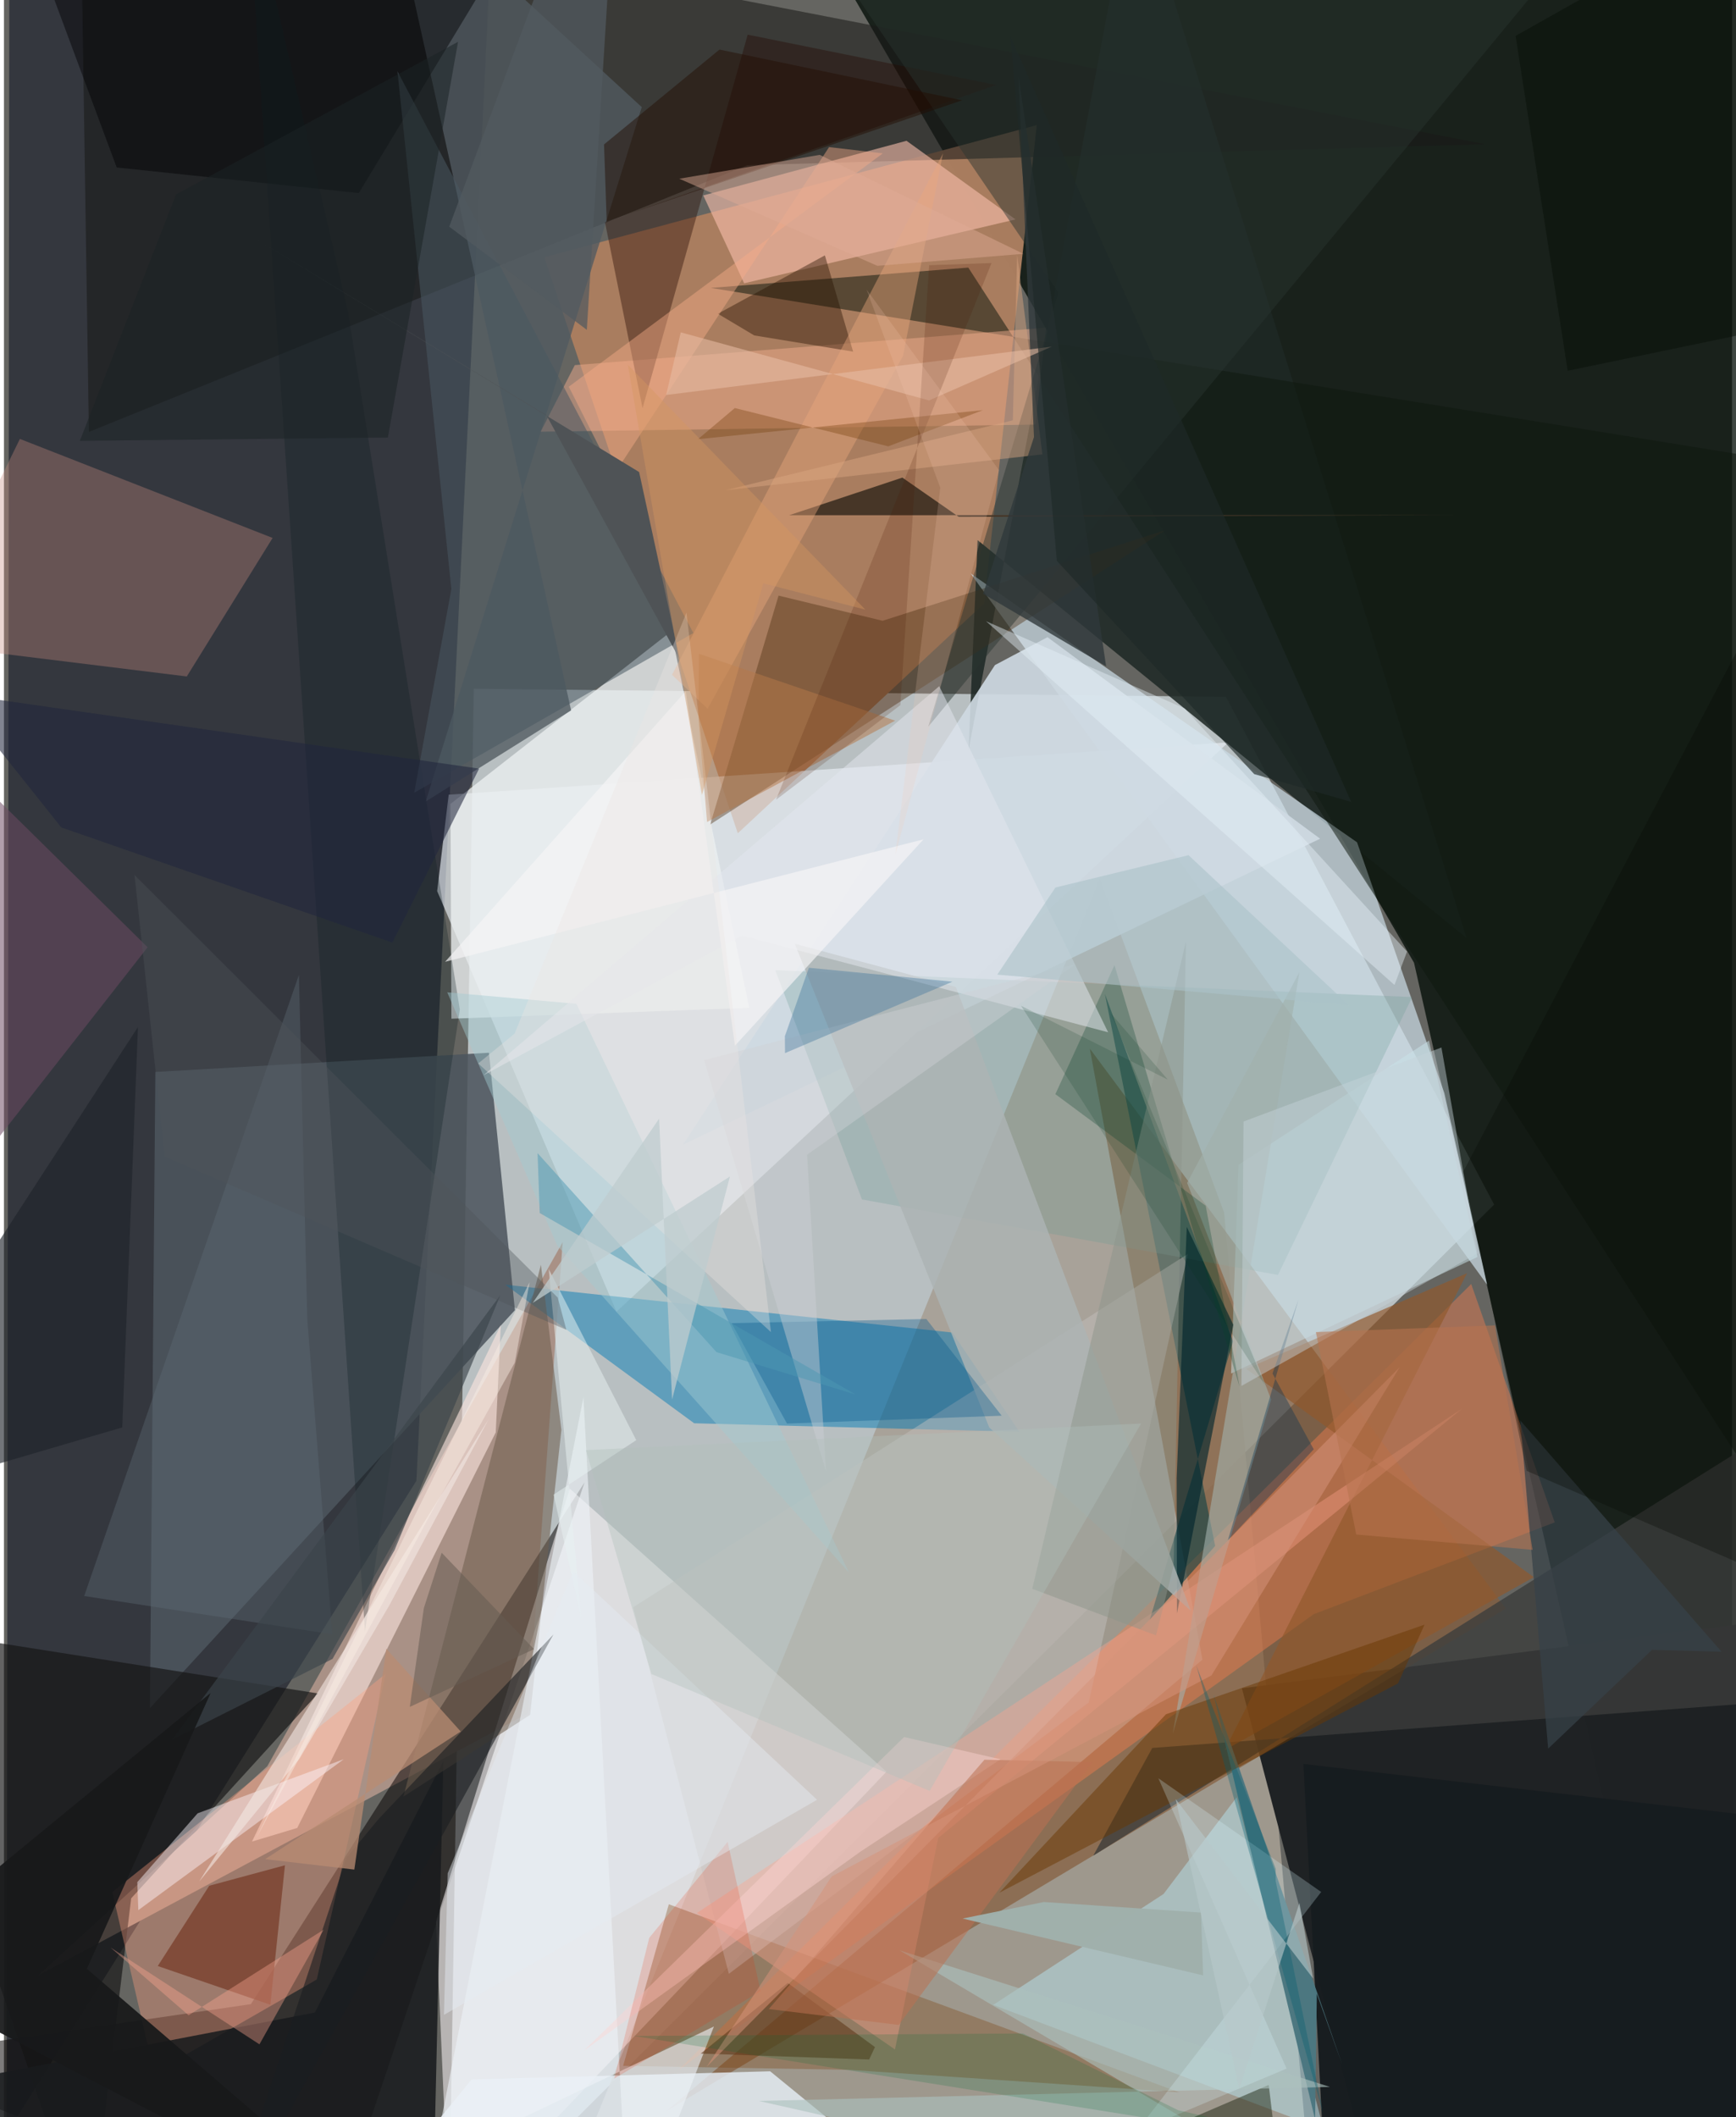 <svg xmlns="http://www.w3.org/2000/svg" width="228" height="278" viewBox="0 0 836 1024"><path fill="#656561" d="M0 0h836v1024H0z"/><path fill="#c2cacc" fill-opacity=".89" d="M591.164 337.035L227.29 333.13 215.172 1086l505.734-503.387z"/><path fill="#020c06" fill-opacity=".761" d="M898-3.779L410.79-1.845 682.154 465.66 822.486 1086z"/><path fill="#01081a" fill-opacity=".486" d="M237.405-62H2.66L1.324 1031.916l198.22-315.733z"/><path fill="#a59f93" fill-opacity=".882" d="M590.28 586.469L634.529 1086l-362.94-25.119 258.536-635.986z"/><path fill="#1f2224" fill-opacity=".992" d="M898 1007.077l-55.286-221.9-243.827 31.392L669.717 1086z"/><path fill="#a97d5f" fill-opacity=".992" d="M474.15 291.882l25.5-231.375-238.313 63.909 93.67 278.614z"/><path fill="#a99186" d="M270.294 600.799l-16.758 227.866L16.541 955.448 127.4 854.27z"/><path fill="#040000" fill-opacity=".518" d="M280.849 717.022l-123.593 367.823L-62 995.814l181.461-26.484z"/><path fill="#eaf0f6" fill-opacity=".647" d="M592.313 359.039L296.328 634.422l-86.75-203.421 5.562-46.638z"/><path fill="#855d3b" fill-opacity=".694" d="M320.745 1020.846l405.797-242.822-201.235-270.84 54.485 295.543z"/><path fill="#191a18" fill-opacity=".569" d="M36.924-62L716.6 69.741l-356.979 10.16L41.089 208.897z"/><path fill="#fef8fa" fill-opacity=".537" d="M209.005 929.504l6.508 149.305 211.407-221.91-153.177-136.902z"/><path fill="#1d2825" fill-opacity=".859" d="M466.628 363.002L546.585-62l161.036 515.787-236.608-192.552z"/><path fill="#cbdce5" fill-opacity=".71" d="M467.607 277.328l249.925 344.061-20.683-92.657-42.271-121.353z"/><path fill="#4c565e" fill-opacity=".867" d="M70.62 826.17l176.566-192.476-12.553-124.514-161.39 9.282z"/><path fill="#0179b5" fill-opacity=".478" d="M458.83 644.503l32.439 48.023-157.362-4.138-91.365-67.024z"/><path fill="#f67d4c" fill-opacity=".424" d="M633.587 780.748l-307.22 220.418L709.813 621.04l40.415 115.284z"/><path fill="#eceff1" fill-opacity=".776" d="M216.03 388.82l.428 103.892 144.072-5.254-37.756-182.074z"/><path fill="#515a61" fill-opacity=".78" d="M184.736-62l89.632 405.595-70.322 44.058L308.559 51.808z"/><path fill="#141415" fill-opacity=".663" d="M61.546 918.162L41.086 1086-62 785.275l213.923 33.787z"/><path fill="#fac0ae" fill-opacity=".588" d="M338.306 94.522l98.327-26.424 52.732 38.037-131.275 30.881z"/><path fill="#baefff" fill-opacity=".424" d="M560.977 916.057l35.376-46.802 42.052 160.666-159.824-60.237z"/><path fill="#e5eef5" fill-opacity=".824" d="M370.661 1001.804l-144.441 3.94L160.633 1086l309.205-3.172z"/><path fill="#043d43" fill-opacity=".561" d="M594.564 648.818L532.597 480.71l53.351 266.987-31.663 35.802z"/><path fill="#fce5de" fill-opacity=".608" d="M141.88 884.117l-21.887 6.578 120.358-249.819-2.435 51.955z"/><path fill="#c58a7e" fill-opacity=".349" d="M88.452 327.184l-129.19-15.913L7.71 212.29l122.26 47.892z"/><path fill="#ffa07e" fill-opacity=".365" d="M184.719 809.525L151.327 957.43l-78.697 45.13-20.217-87.473z"/><path fill="#7a400c" fill-opacity=".322" d="M321.64 921.027l-22.111 78.17 109.395 1.911 159.53 10.833z"/><path fill="#ced9e2" fill-opacity=".91" d="M636.72 405.652L328.492 553.671l150.922-231.997 25.426-13.494z"/><path fill="#191b1d" fill-opacity=".871" d="M207.778 1060.095l4.782-208.307-62.15 121.614L-62 1014.194z"/><path fill="#0f170e" fill-opacity=".522" d="M838.598 704.267L898 229.187 341.941 139.25l124.574-9.827z"/><path fill="#4a2e0f" fill-opacity=".404" d="M425.066 300.252l136.63-43.759-220.04 142.296 33.085-110.706z"/><path fill="#efac8d" fill-opacity=".49" d="M259.652 208.8l16.51-32.2 227.91-18.104-5.02 46.876z"/><path fill="#c7c3c2" fill-opacity=".435" d="M572.753 606.475L304.41 777.372l46.281 177.296 174.1-131.255z"/><path fill="#3b3d3b" fill-opacity=".78" d="M887.144 671.95l-360.17 225.586 28.546-52.116 305.585-22.792z"/><path fill="#cae2e9" fill-opacity=".525" d="M593.636 664.335l119.212-56.39-23.455-104.627-92.154 60.058z"/><path fill="#6f5e4e" fill-opacity=".565" d="M193.264 868.94l61.276-39.53 15.134-137.797-9.918-79.871z"/><path fill="#6a9a95" fill-opacity=".267" d="M373.129 469.225l308.136 13.02-64.946 134.413-201.24-36.523z"/><path fill="#91582c" fill-opacity=".671" d="M740.121 762.832L600.923 662.088l106.873-46.3-117.3 230.728z"/><path fill="#240800" fill-opacity=".388" d="M479.98 41.097l-120.187-24.34-50.861 180.656-18.173-89.897z"/><path fill="#763925" fill-opacity=".706" d="M135.944 902.165l-36.626 9.903-24.915 38.825 54.479 18.738z"/><path fill="#fea28d" fill-opacity=".369" d="M451.966 888.968l253.431-207.645-370.2 243.923 95.855 66.005z"/><path fill="#fdf7fc" fill-opacity=".451" d="M65.002 923.866l-.498-13.541 29.19-33.293 70.716-26.168z"/><path fill="#000204" fill-opacity=".447" d="M1.395-62L54.541 80.997l117.112 12.385L265.72-62z"/><path fill="#171c1f" fill-opacity=".984" d="M842.044 1086l-204.046-53.026-9.365-179.814 224.413 25.796z"/><path fill="#01252d" fill-opacity=".631" d="M594.735 640.764l-22.526-47.372-4.885 121.304.137 65.697z"/><path fill="#edf2f7" fill-opacity=".616" d="M280.336 675.785l-72.665 369.185 135.791-64.839L302.382 1086z"/><path fill="#a2b0ac" fill-opacity=".608" d="M613.019 676.873l-40.617-104.76 54.309-101.937-61.242 368.235z"/><path fill="#4b7780" fill-opacity=".984" d="M634.3 1025.218L585.214 819.74 647.49 998.8l-12.36-34.494z"/><path fill="#293431" fill-opacity=".467" d="M510.164 141.6L371.502-62h417.007L447.13 351.493z"/><path fill="#281200" fill-opacity=".416" d="M345.367 151.741l17.597 10.493 47.84 7.844-13.667-46.566z"/><path fill="#0d1c21" fill-opacity=".286" d="M117.063-62l57.583 851.065 45.886-300.754-54.11-337.467z"/><path fill="#693801" fill-opacity=".478" d="M674.403 814.194l12.834-28.404-125.092 43.334-80.61 86.328z"/><path fill="#09422b" fill-opacity=".278" d="M537.241 466.81l60.499 203.945-16.377-87.58-72.723-53.976z"/><path fill="#4a5861" fill-opacity=".537" d="M198.481 383.422l17.959-98.525-26.083-250.454 143.167 271.721z"/><path fill="#acb4b4" fill-opacity=".835" d="M476.656 690.407l-94.094-233.948 77.98 20.93 113.653 301.727z"/><path fill="#473728" fill-opacity=".996" d="M703.378 249.13l-241.458.857-27.298-18.99-54.75 18.202z"/><path fill="#a3cad2" fill-opacity=".439" d="M408.795 760.573L276.92 485.512l-62.48-5.558 53.228 122.483z"/><path fill="#03568c" fill-opacity=".341" d="M351.973 639.955l94.246-1.996 36.452 46.766-103.858 3.804z"/><path fill="#eaa87d" fill-opacity=".42" d="M340.396 342.798l-17.212-16.407L454.27 74.171l-19.358 98.013z"/><path fill="#606c76" fill-opacity=".38" d="M158.8 790.443L38.823 771.93 142.7 471.524l4.039 166.54z"/><path fill="#60391c" fill-opacity=".596" d="M379.139 959.059l42.226 31.047-2.804 6-81.474-2.86z"/><path fill="#6e4a63" fill-opacity=".533" d="M-10.512 379.333l80.016 78.82L-62 626.096v-238.7z"/><path fill="#e3e6ed" fill-opacity=".522" d="M452.463 331.892l81.7 167.389-177.094-46.79-125.031 67.545z"/><path fill="#1a1e20" fill-opacity=".596" d="M104.829 1081.567l60.807-182.947 15.649-18.883 84.542-89.206z"/><path fill="#8c948b" fill-opacity=".486" d="M557.358 790.986l-59.91-22.545 74.367-313.038-5.954 301.917z"/><path fill="#f7ad89" fill-opacity=".443" d="M294.892 229.839l-21.644-42.794L425.143 74.183 399.18 71.15z"/><path fill="#1a230e" fill-opacity=".471" d="M611.854 1008.404l9.37 77.596h65.044-254.653z"/><path fill="#daa682" fill-opacity=".463" d="M502.363 219.76l-153.388 17.369 139.083-33.842 2.115-79.986z"/><path fill="#ffa792" fill-opacity=".376" d="M51.538 941.93l37.776 32.798 65.355-41.41-31.072 55.457z"/><path fill="#043151" fill-opacity=".357" d="M592.074 745.016l34.285-116.704-12.669 36.008 19.95 36.683z"/><path fill="#210b01" fill-opacity=".455" d="M291.59 107.134l-1.294-37.278 55.862-45.881 117.382 24.53z"/><path fill="#abc1bd" fill-opacity=".612" d="M433.258 943.295l208.222 66.08-276.247 6.795L674.405 1086z"/><path fill="#21263d" fill-opacity=".565" d="M187.912 455.922l-160.197-55.75-51.622-64.742 253.781 36.33z"/><path fill="#374148" fill-opacity=".737" d="M797.275 797.978l-50.233 47.77-13.486-158.729 97.337 111.86z"/><path fill="#e8f1f1" fill-opacity=".506" d="M263.549 613.816l42.339 82.727-40 26.377 13.531 60.644z"/><path fill="#dfaa96" fill-opacity=".463" d="M394.665 74.9l-67.963 11.543 95.845 42.14 70.632-5.822z"/><path fill="#fcd5d2" fill-opacity=".424" d="M435.457 840.136l46.65 10.781-67.761 44.662-133.724 96.213z"/><path fill="#ba7152" fill-opacity=".541" d="M526.64 852.292l-93.767 127.101-62.868-7.698 104.33-120.582z"/><path fill="#f3e7e2" fill-opacity=".592" d="M143.034 850.524l-48.627 59.572 140.17-223.881-48.103 90.162z"/><path fill="#e6f1f8" fill-opacity=".435" d="M678.762 460.238L571.17 342.646l-96.078-42.189L672.7 476.407z"/><path fill="#daf9ff" fill-opacity=".243" d="M547.691 1031.155l72.789-30.65-62.02-140.425 78.773 54.993z"/><path fill="#eb2a06" fill-opacity=".165" d="M295.202 1005.371l16.972-68.1 37.918-46.42 15.928 72.239z"/><path fill="#3c444b" fill-opacity=".647" d="M81.356 841.396l77.592-39.04 30.02-52.616 51.223-123.412z"/><path fill="#1f242a" fill-opacity=".627" d="M57.236 690.4l7.597-193.686-123.172 189.753-3.17 38.766z"/><path fill="#d6937b" fill-opacity=".525" d="M584.166 810.339l-183.71 97.206-60.6 92.205 335.401-338.558z"/><path fill="#c5d4d9" fill-opacity=".451" d="M695.415 506.644l17.503 99.487-114.26 64.205 1.008-127.892z"/><path fill="#2f383b" fill-opacity=".788" d="M473.697 287.207l59.49 35.043-42.396-285.28 7.501 174.423z"/><path fill="#cfd1d6" fill-opacity=".427" d="M338.723 512.738l58.941 198.81-9.141-153.036 129.808-92.155z"/><path fill="#40779d" fill-opacity=".392" d="M377.856 509.355l-.075-8.17 11.616-33.114 69.446 6.737z"/><path fill="#4f5356" d="M307.273 228.299L121.577 115.427l140.86 85.404 64.555 118.225z"/><path fill="#b4794a" fill-opacity=".518" d="M340.143 397.587l90.99-49.033-94.92-32.345-.225 31.872z"/><path fill="#060f05" fill-opacity=".459" d="M731.294 17.36l25.197 161.967 107.901-22.44L839.585-43.63z"/><path fill="#080c04" fill-opacity=".31" d="M898 201.48l-15.2 573.342-146.16-63.416-30.68-144.702z"/><path fill="#f5f4f6" fill-opacity=".675" d="M213.407 465.194L329.86 334.246l23.778 171.523 91.233-99.825z"/><path fill="#713e08" fill-opacity=".337" d="M473.555 198.374l-137.833 14.047 17.855-15.063 74.23 18.525z"/><path fill="#18191a" fill-opacity=".933" d="M40.121 952.238l59.88-133.417-161.943 133.073L195.851 1086z"/><path fill="#006f38" fill-opacity=".188" d="M567.98 1020.616l90.347 20.608-353.71-56.51 188.35-1.195z"/><path fill="#b88c72" fill-opacity=".753" d="M220.96 837.456l-35.97-40.006-15.495 106.8-43.116-5.045z"/><path fill="#abc2c9" fill-opacity=".604" d="M573.051 413.626l77.591 72.534-170.105-14.76 28.123-42.137z"/><path fill="#4d98b2" fill-opacity=".49" d="M412.083 674.51l-67.387-20.531-86.555-96.24 1.05 28.964z"/><path fill="#e7bba4" fill-opacity=".576" d="M447.533 193.675l59.351-26.024-186.547 23.391 7.088-30.292z"/><path fill="#b8744f" fill-opacity=".557" d="M634.678 644.288l86.624-3.247 18.219 108.572-85.33-7.425z"/><path fill="#655b52" fill-opacity=".529" d="M196.328 825.563l60.1-27.928L211.75 751l-8.603 26.73z"/><path fill="#1b2324" fill-opacity=".529" d="M219.678 20.219L83.266 94.01 36.701 213.224l149.035-1.598z"/><path fill="#025d71" fill-opacity=".333" d="M615.24 903.889l-38.377-98.22 61.44 216.946-23.086-112.851z"/><path fill="#e4ecf1" fill-opacity=".455" d="M212.86 974.516l180.487-104.02-117.984-110.614-60.697 146.147z"/><path fill="#a0b1ad" fill-opacity=".973" d="M503.077 919.928l76.013 5.108 1.05 30.4-116.364-27.503z"/><path fill="#4c1700" fill-opacity=".18" d="M433.66 341.044l-60.171 45.775 104.277-259.605-30.185 1.064z"/><path fill="#f5cab7" fill-opacity=".184" d="M481.432 227.453l-50.205 185.936 21.73-177.523-35.676-95.842z"/><path fill="#eae5e4" fill-opacity=".345" d="M247.015 499.943l83.165-203.629 40.87 347.978-141.606-129.95z"/><path fill="#b0bfba" fill-opacity=".376" d="M313.211 809.642l-31.67-108.274 268.57-12.864-102.277 177.72z"/><path fill="#505459" fill-opacity=".373" d="M63.156 423.204l204.75 204.393 4.168 15.593L77.78 559.425z"/><path fill="#525a60" fill-opacity=".733" d="M295.717-62l-16.811 1.092-63.498 170.553 66.562 49.887z"/><path fill="#1f2927" fill-opacity=".639" d="M651.761 387.846l-46.919-13.44-95.486-103.137-22.494-253.69z"/><path fill="#b8c8ca" fill-opacity=".616" d="M566.87 870.174l66.5 86.814-6.66-36.595-29.093 89.925z"/><path fill="#06351b" fill-opacity=".161" d="M610.098 669.98L492.032 486.46l70.997 35.721-27.484-31.993z"/><path fill="#d69660" fill-opacity=".4" d="M416.72 294.867l-49.337-12.743-29.713 102.352-35.856-208.059z"/><path fill="#faf0e7" fill-opacity=".439" d="M254.289 620.13L121.744 889.583l84.131-156.344 41.242-74.183z"/><path fill="#beccce" fill-opacity=".745" d="M351.2 569.035L323.227 676.86l-6.291-135.771-61.13 89.074z"/></svg>